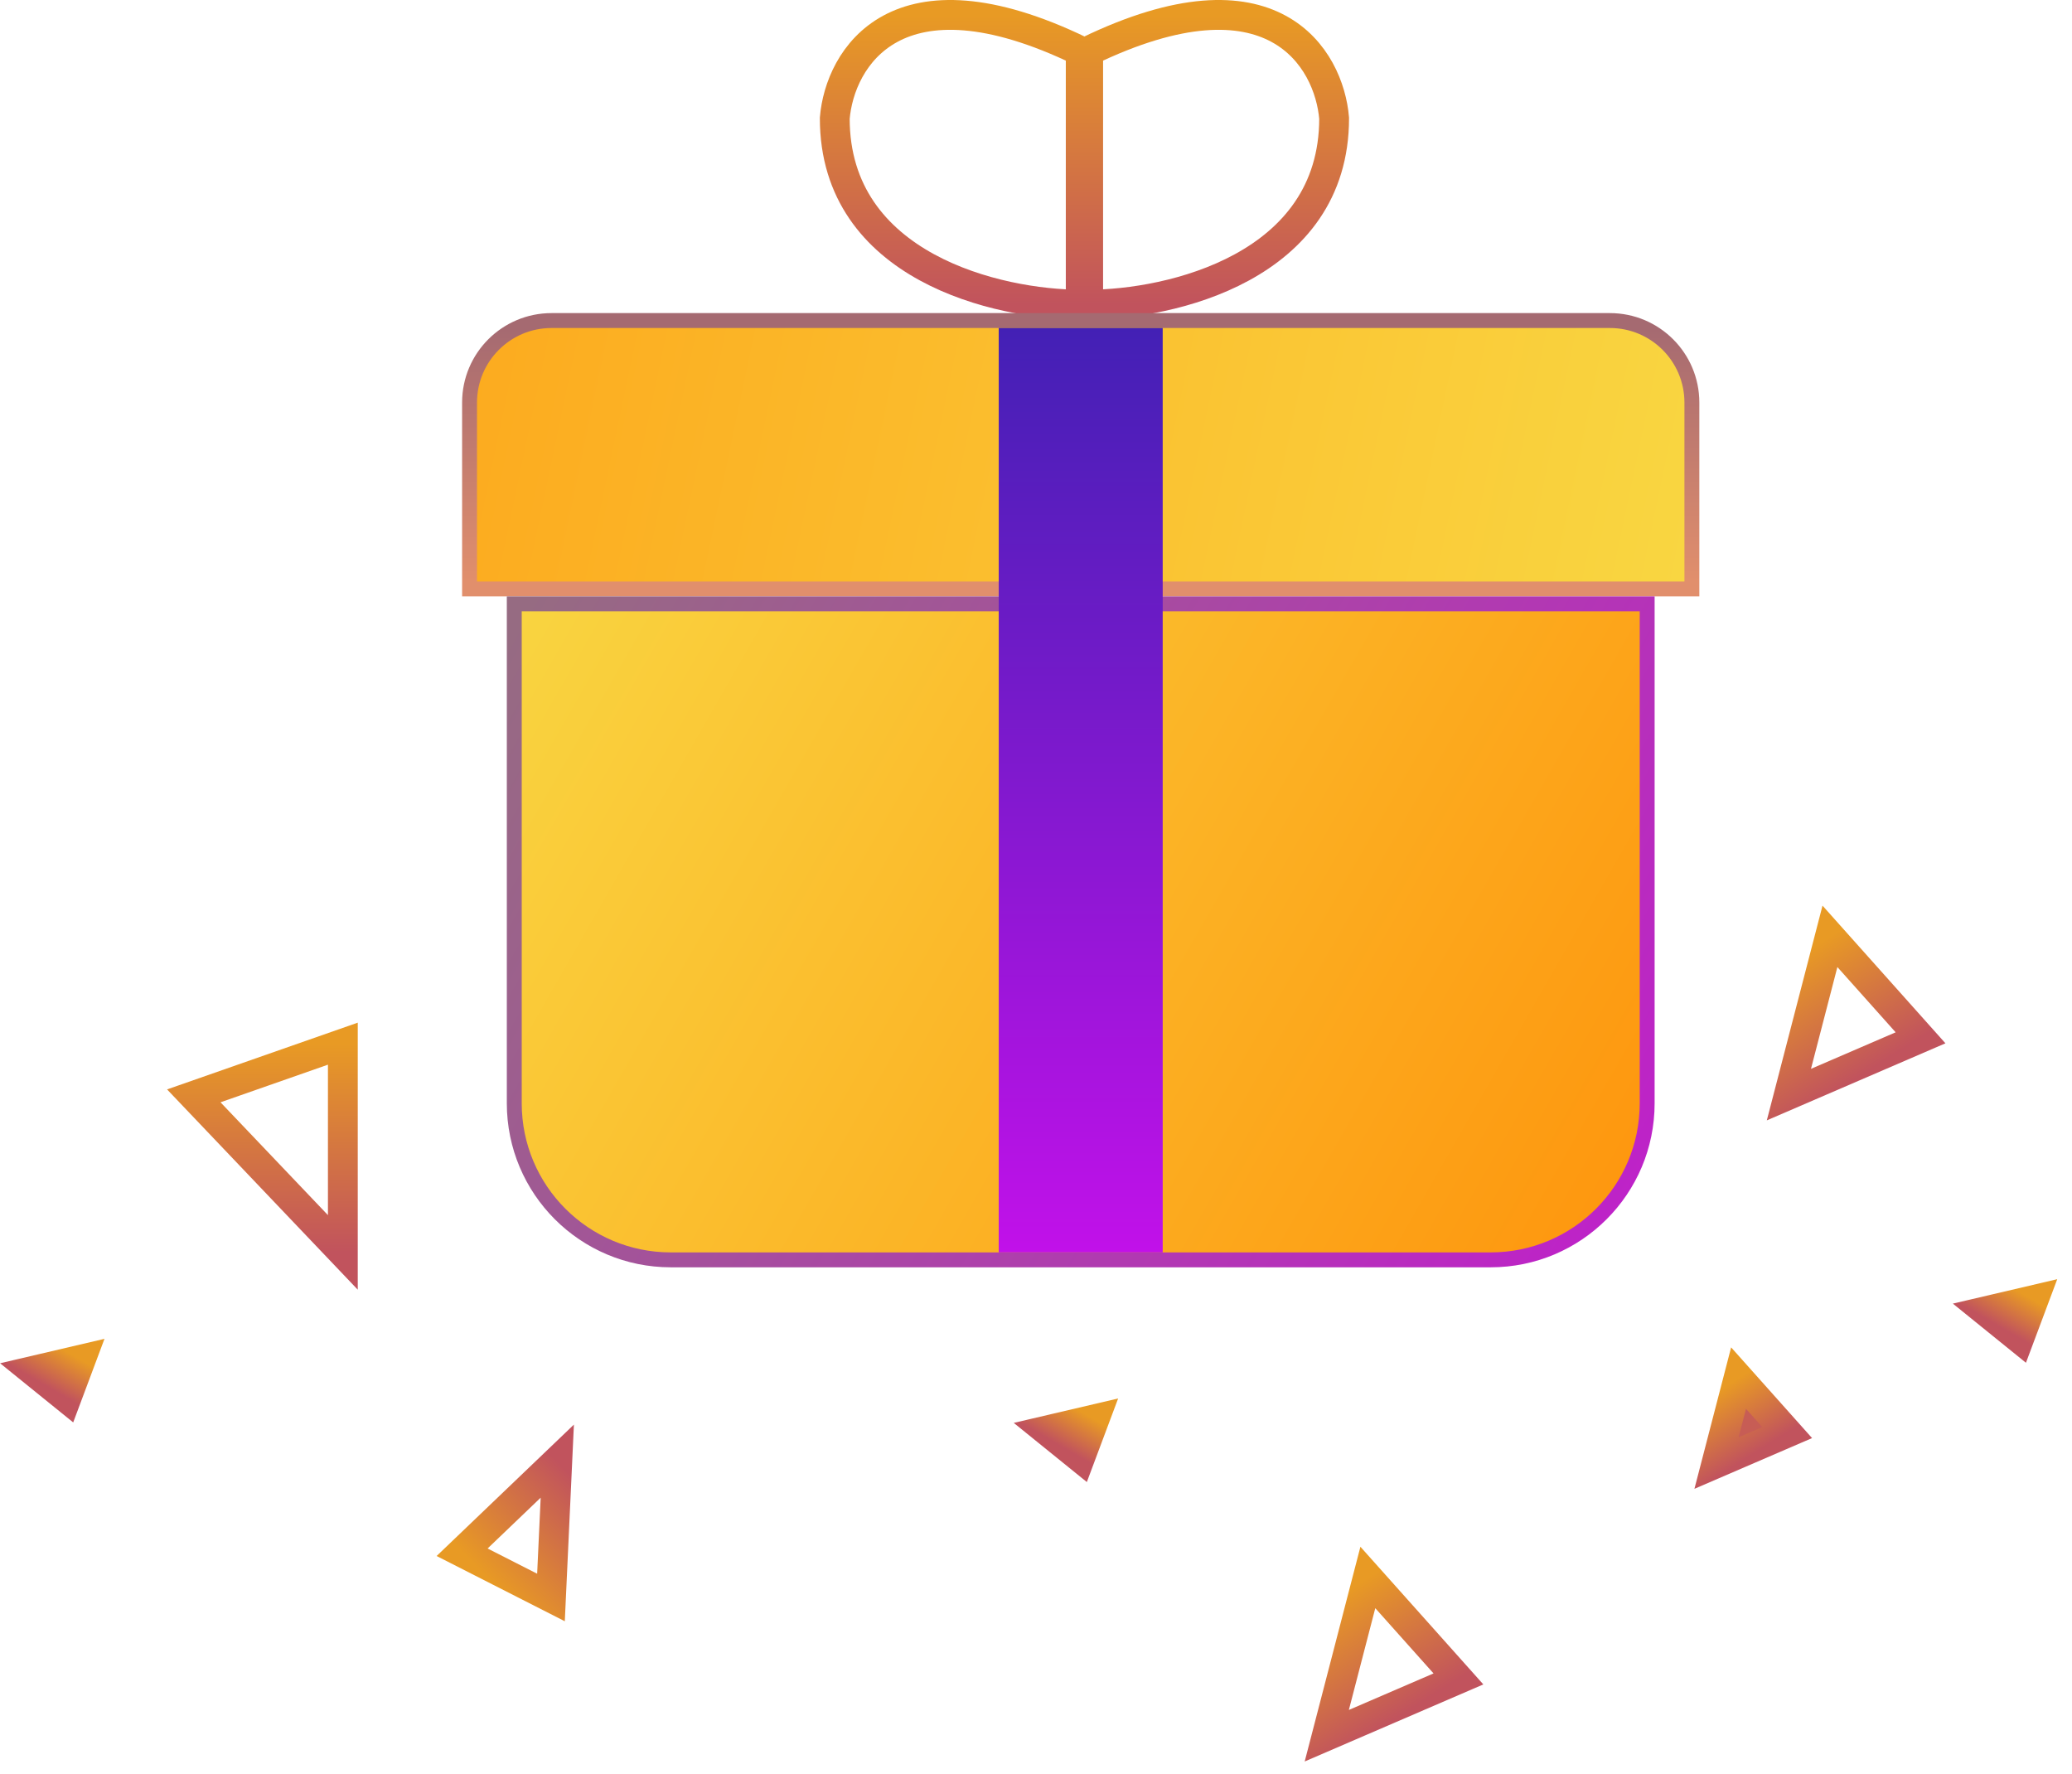 <svg width="139" height="119" viewBox="0 0 139 119" fill="none" xmlns="http://www.w3.org/2000/svg">
<g id="Group 128">
<g id="Group 126">
<g id="Group 124">
<path id="Vector 16" d="M56 7.932C56 17.932 67 20.432 72.5 20.432V3.432C60.1 -2.568 56.333 3.932 56 7.932Z" stroke="url(#paint0_linear_110_9343)" stroke-width="2"/>
<path id="Vector 17" d="M89.5 7.932C89.5 17.932 78.5 20.432 73 20.432V3.432C85.4 -2.568 89.167 3.932 89.5 7.932Z" stroke="url(#paint1_linear_110_9343)" stroke-width="2"/>
</g>
<g id="Group 125">
<path id="Rectangle 50" d="M113 39.5H113.5V39V27C113.5 23.962 111.038 21.5 108 21.5H37C33.962 21.5 31.5 23.962 31.5 27V39V39.5H32H113Z" fill="url(#paint2_linear_110_9343)" stroke="url(#paint3_linear_110_9343)"/>
<path id="Rectangle 51" d="M35 40.5H34.5V41V74C34.5 79.799 39.201 84.5 45 84.5H100C105.799 84.5 110.5 79.799 110.5 74V41V40.5H110H35Z" fill="url(#paint4_linear_110_9343)" stroke="url(#paint5_linear_110_9343)"/>
<rect id="Rectangle 52" x="67" y="22" width="11" height="62" fill="url(#paint6_linear_110_9343)"/>
</g>
</g>
<path id="Vector 18" d="M23 70V84L13 73.5L23 70Z" stroke="url(#paint7_linear_110_9343)" stroke-width="2"/>
<path id="Vector 22" d="M31 104.111L37.386 98L36.962 107.145L31 104.111Z" stroke="url(#paint8_linear_110_9343)" stroke-width="2"/>
<path id="Vector 19" d="M120.008 73.416L128.839 69.607L122.762 62.801L120.008 73.416Z" stroke="url(#paint9_linear_110_9343)" stroke-width="2"/>
<path id="Vector 24" d="M89.007 116.416L97.839 112.607L91.762 105.802L89.007 116.416Z" stroke="url(#paint10_linear_110_9343)" stroke-width="2"/>
<path id="Vector 21" d="M115.152 98.129L119.893 96.085L116.631 92.43L115.152 98.129Z" fill="#C75D55" stroke="url(#paint11_linear_110_9343)" stroke-width="2"/>
<path id="Vector 20" d="M2.225 91.943L4.461 93.752L5.418 91.196L2.225 91.943Z" fill="#E89A25" stroke="url(#paint12_linear_110_9343)" stroke-width="2"/>
<path id="Vector 25" d="M70.225 95.943L72.461 97.752L73.418 95.196L70.225 95.943Z" fill="#E89A25" stroke="url(#paint13_linear_110_9343)" stroke-width="2"/>
<path id="Vector 23" d="M133.225 87.943L135.461 89.752L136.418 87.196L133.225 87.943Z" fill="#E89A25" stroke="url(#paint14_linear_110_9343)" stroke-width="2"/>
</g>
<defs>
<linearGradient id="paint0_linear_110_9343" x1="64.25" y1="1" x2="64.25" y2="20.432" gradientUnits="userSpaceOnUse">
<stop stop-color="#E89A24"/>
<stop offset="1" stop-color="#C1535D"/>
</linearGradient>
<linearGradient id="paint1_linear_110_9343" x1="81.25" y1="1" x2="81.25" y2="20.432" gradientUnits="userSpaceOnUse">
<stop stop-color="#E89A24"/>
<stop offset="1" stop-color="#C1535D"/>
</linearGradient>
<linearGradient id="paint2_linear_110_9343" x1="32" y1="22" x2="113" y2="39" gradientUnits="userSpaceOnUse">
<stop stop-color="#FCAB1F"/>
<stop offset="1" stop-color="#F9D641"/>
</linearGradient>
<linearGradient id="paint3_linear_110_9343" x1="72.5" y1="22" x2="72.5" y2="39" gradientUnits="userSpaceOnUse">
<stop stop-color="#A56A71"/>
<stop offset="1" stop-color="#E18F6C"/>
</linearGradient>
<linearGradient id="paint4_linear_110_9343" x1="35" y1="41" x2="110" y2="84" gradientUnits="userSpaceOnUse">
<stop stop-color="#F9D440"/>
<stop offset="1" stop-color="#FE950D"/>
</linearGradient>
<linearGradient id="paint5_linear_110_9343" x1="35" y1="41" x2="110" y2="84" gradientUnits="userSpaceOnUse">
<stop stop-color="#966B82"/>
<stop offset="1" stop-color="#BF20CA"/>
</linearGradient>
<linearGradient id="paint6_linear_110_9343" x1="72.5" y1="22" x2="72.5" y2="84" gradientUnits="userSpaceOnUse">
<stop stop-color="#4320B5"/>
<stop offset="1" stop-color="#C111E9"/>
</linearGradient>
<linearGradient id="paint7_linear_110_9343" x1="18" y1="70" x2="18" y2="84" gradientUnits="userSpaceOnUse">
<stop stop-color="#E89A24"/>
<stop offset="1" stop-color="#C1535D"/>
</linearGradient>
<linearGradient id="paint8_linear_110_9343" x1="33.183" y1="106.392" x2="39.569" y2="100.281" gradientUnits="userSpaceOnUse">
<stop stop-color="#E89A24"/>
<stop offset="1" stop-color="#C1535D"/>
</linearGradient>
<linearGradient id="paint9_linear_110_9343" x1="120.015" y1="64.538" x2="124.824" y2="72.145" gradientUnits="userSpaceOnUse">
<stop stop-color="#E89A24"/>
<stop offset="1" stop-color="#C1535D"/>
</linearGradient>
<linearGradient id="paint10_linear_110_9343" x1="89.015" y1="107.538" x2="93.824" y2="115.146" gradientUnits="userSpaceOnUse">
<stop stop-color="#E89A24"/>
<stop offset="1" stop-color="#C1535D"/>
</linearGradient>
<linearGradient id="paint11_linear_110_9343" x1="115.156" y1="93.363" x2="117.738" y2="97.447" gradientUnits="userSpaceOnUse">
<stop stop-color="#E89A24"/>
<stop offset="1" stop-color="#C1535D"/>
</linearGradient>
<linearGradient id="paint12_linear_110_9343" x1="4.577" y1="90.71" x2="3.231" y2="93.042" gradientUnits="userSpaceOnUse">
<stop stop-color="#E89A24"/>
<stop offset="1" stop-color="#C1535D"/>
</linearGradient>
<linearGradient id="paint13_linear_110_9343" x1="72.577" y1="94.71" x2="71.231" y2="97.042" gradientUnits="userSpaceOnUse">
<stop stop-color="#E89A24"/>
<stop offset="1" stop-color="#C1535D"/>
</linearGradient>
<linearGradient id="paint14_linear_110_9343" x1="135.577" y1="86.71" x2="134.231" y2="89.042" gradientUnits="userSpaceOnUse">
<stop stop-color="#E89A24"/>
<stop offset="1" stop-color="#C1535D"/>
</linearGradient>
</defs>
</svg>
